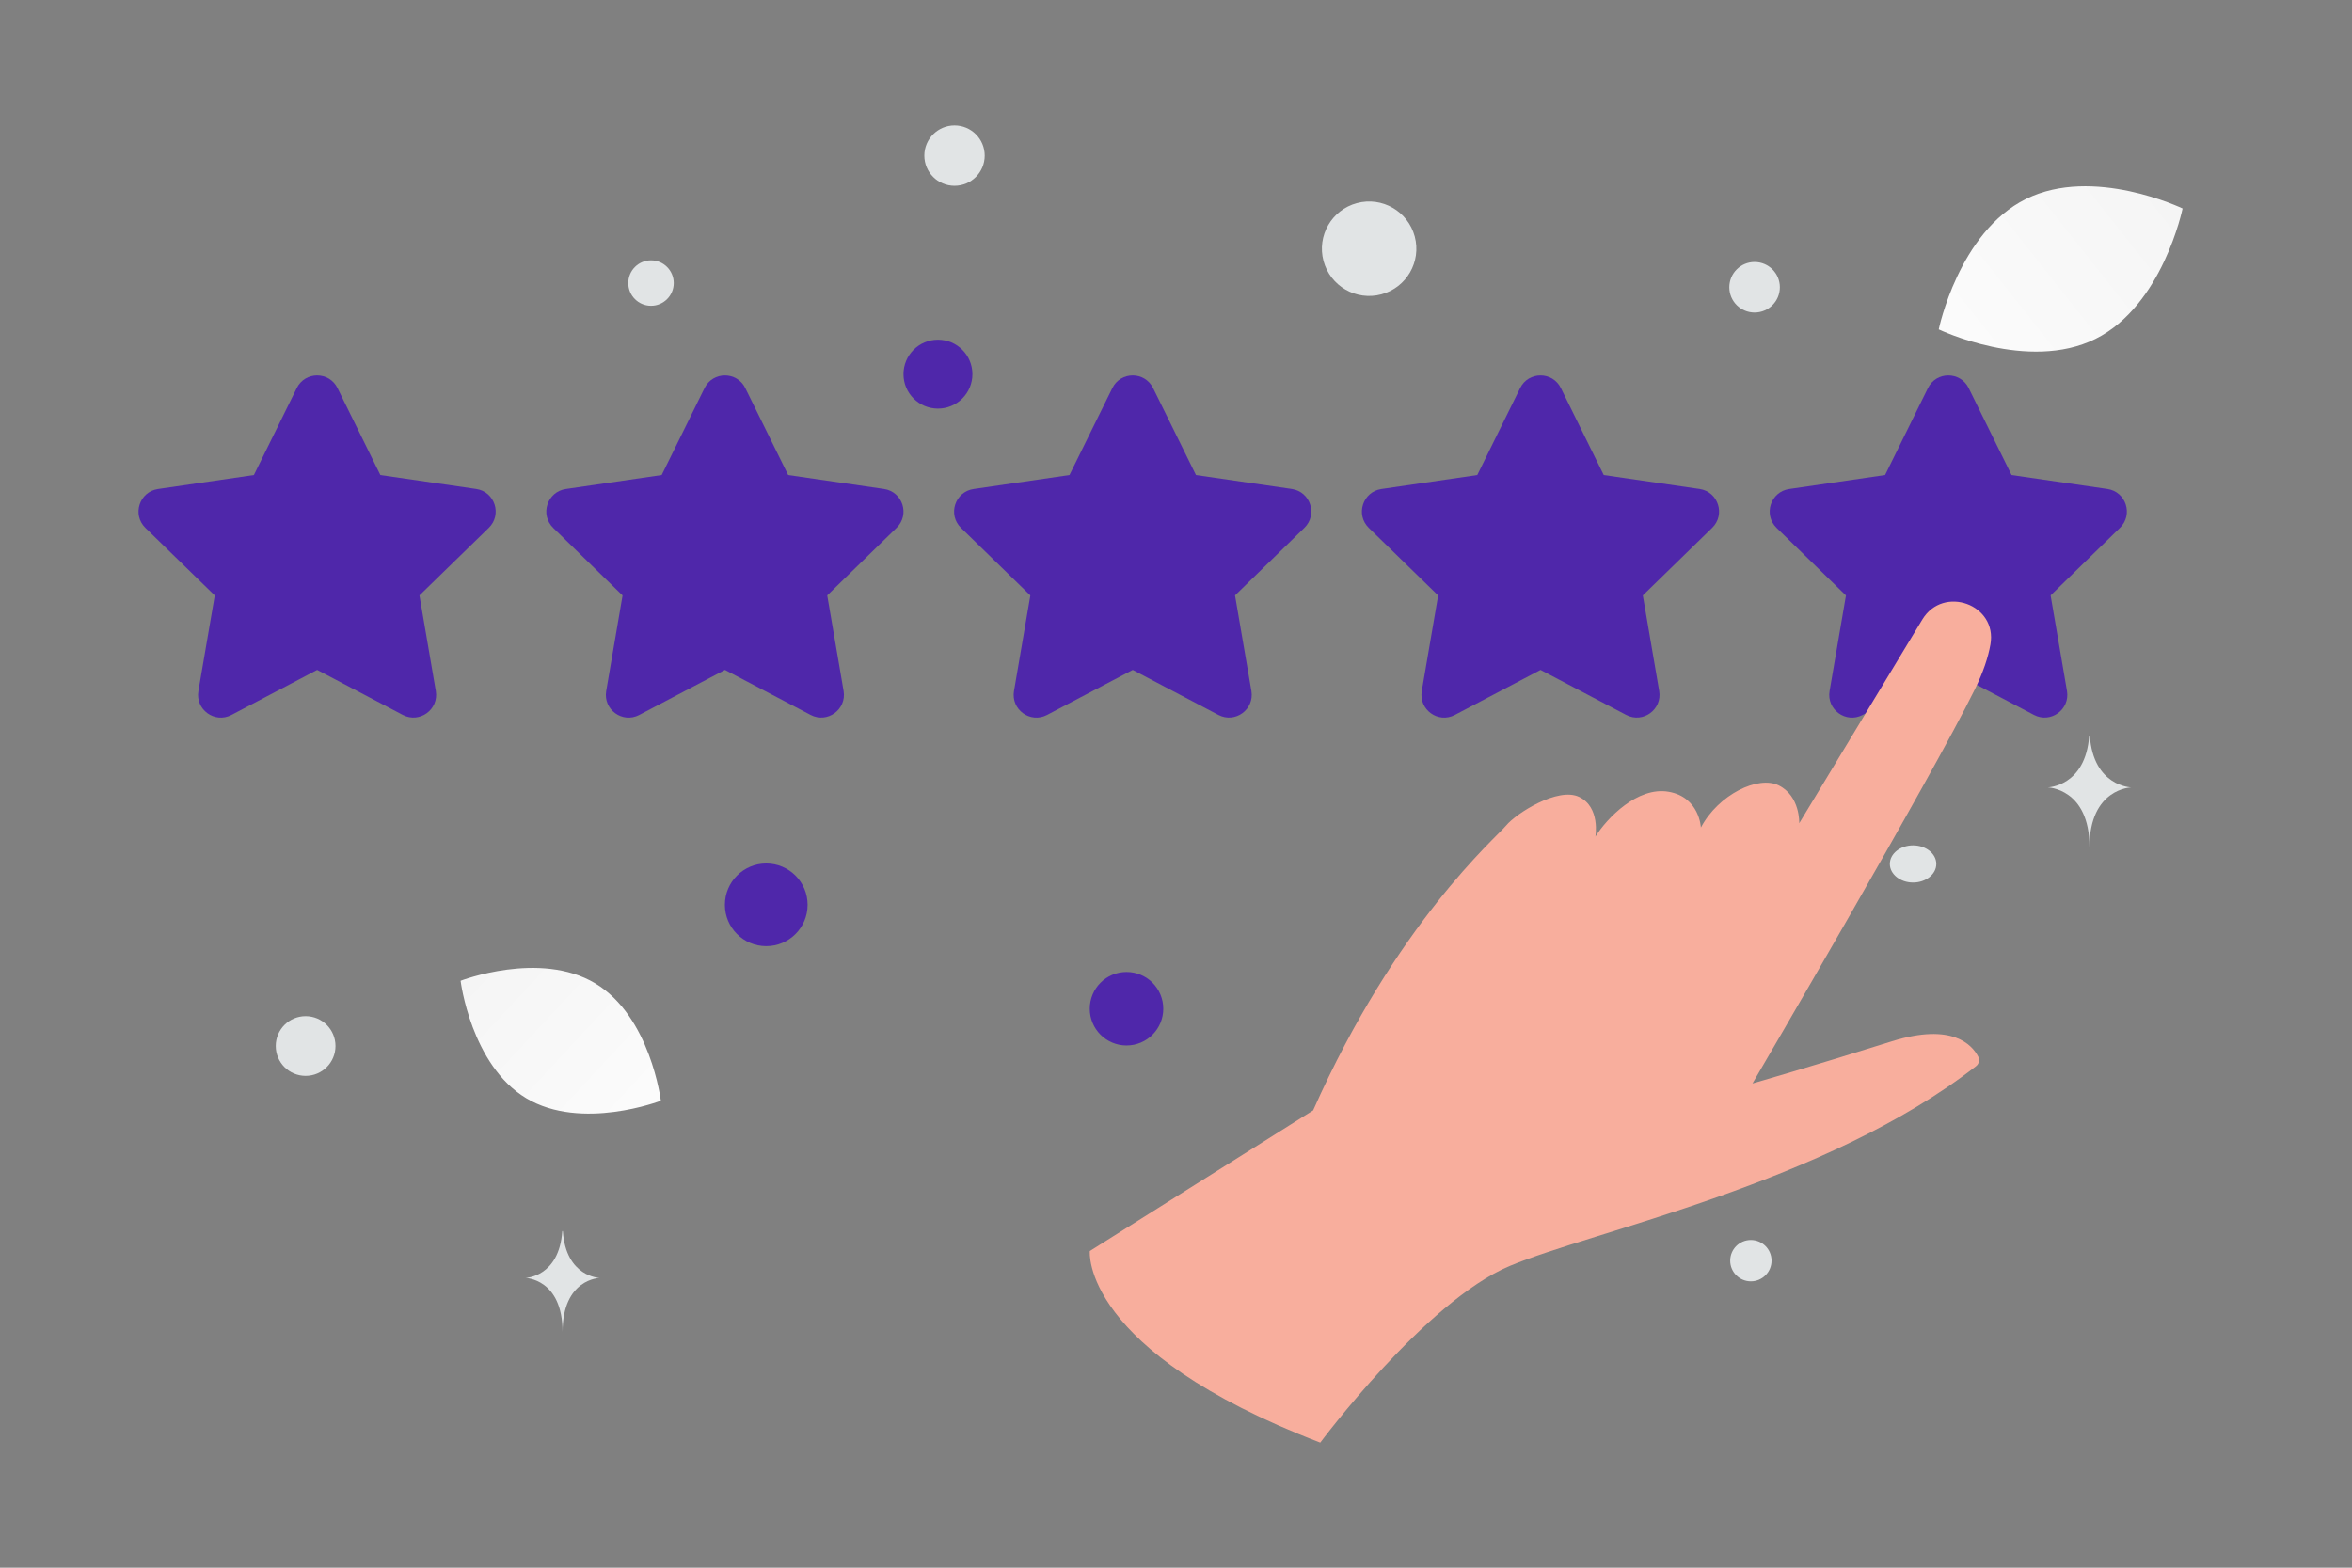 <svg width="900" height="600" viewBox="0 0 900 600" fill="none" xmlns="http://www.w3.org/2000/svg">
<rect x="0" y="0" width="900" height="600" fill="#808080" stroke="none"/>
<g clip-path="url(#clip0_1235_29168)">
<path d="M801.815 129.709C776.055 142.488 741.864 126.057 741.864 126.057C741.864 126.057 749.463 88.915 775.237 76.155C800.997 63.376 835.174 79.789 835.174 79.789C835.174 79.789 827.576 116.931 801.815 129.709Z" fill="url(#paint0_linear_1235_29168)"/>
<path d="M201.369 420.322C222.523 433 252.873 421.28 252.873 421.28C252.873 421.28 248.905 389.008 227.737 376.344C206.583 363.665 176.246 375.371 176.246 375.371C176.246 375.371 180.215 407.643 201.369 420.322Z" fill="url(#paint1_linear_1235_29168)"/>
<path d="M431.066 372.001C423.298 372.001 417 378.298 417 386.067C417 393.835 423.298 400.133 431.066 400.133C438.835 400.133 445.132 393.835 445.132 386.067C445.132 378.298 438.835 372.001 431.066 372.001Z" fill="#4F27AA"/>
<path d="M293.206 330.473C284.467 330.473 277.382 337.558 277.382 346.297C277.382 355.036 284.467 362.121 293.206 362.121C301.945 362.121 309.03 355.036 309.03 346.297C309.03 337.558 301.945 330.473 293.206 330.473Z" fill="#4F27AA"/>
<path d="M358.909 156.382C351.626 156.382 345.722 150.478 345.722 143.195C345.722 135.912 351.626 130.008 358.909 130.008C366.192 130.008 372.096 135.912 372.096 143.195C372.096 150.478 366.192 156.382 358.909 156.382Z" fill="#4F27AA"/>
<path d="M634.46 214.062C631.061 214.062 628.306 211.307 628.306 207.908C628.306 204.509 631.061 201.754 634.46 201.754C637.859 201.754 640.614 204.509 640.614 207.908C640.614 211.307 637.859 214.062 634.46 214.062Z" fill="#4F27AA"/>
<path d="M669.975 490.406C665.606 490.406 662.063 486.864 662.063 482.494C662.063 478.124 665.606 474.582 669.975 474.582C674.345 474.582 677.887 478.124 677.887 482.494C677.887 486.864 674.345 490.406 669.975 490.406Z" fill="#E1E4E5"/>
<path d="M116.947 411.766C110.635 411.766 105.519 406.65 105.519 400.338C105.519 394.027 110.635 388.91 116.947 388.91C123.259 388.91 128.375 394.027 128.375 400.338C128.375 406.65 123.259 411.766 116.947 411.766Z" fill="#E1E4E5"/>
<path d="M249.11 117.033C244.306 117.033 240.412 113.138 240.412 108.335C240.412 103.531 244.306 99.637 249.11 99.637C253.914 99.637 257.808 103.531 257.808 108.335C257.808 113.138 253.914 117.033 249.11 117.033Z" fill="#E1E4E5"/>
<path d="M671.398 119.617C666.057 119.617 661.728 115.288 661.728 109.947C661.728 104.607 666.057 100.277 671.398 100.277C676.738 100.277 681.068 104.607 681.068 109.947C681.068 115.288 676.738 119.617 671.398 119.617Z" fill="#E1E4E5"/>
<path d="M151.52 217.44C152.761 222.072 150.012 226.834 145.379 228.075C140.747 229.317 135.985 226.568 134.744 221.935C133.502 217.302 136.252 212.541 140.884 211.299C145.517 210.058 150.279 212.807 151.52 217.44Z" fill="#E1E4E5"/>
<path d="M365.25 71.104C358.87 71.104 353.698 65.932 353.698 59.552C353.698 53.172 358.87 48 365.25 48C371.63 48 376.802 53.172 376.802 59.552C376.802 65.932 371.63 71.104 365.25 71.104Z" fill="#E1E4E5"/>
<path d="M732.042 337.765C727.134 337.765 723.156 334.582 723.156 330.656C723.156 326.73 727.134 323.547 732.042 323.547C736.949 323.547 740.928 326.73 740.928 330.656C740.928 334.582 736.949 337.765 732.042 337.765Z" fill="#E1E4E5"/>
<path d="M541.359 90.516C543.942 100.157 538.22 110.067 528.579 112.651C518.938 115.234 509.028 109.513 506.444 99.871C503.861 90.23 509.582 80.32 519.224 77.736C528.865 75.153 538.775 80.875 541.359 90.516Z" fill="#E1E4E5"/>
<path d="M799.431 281.559H799.664C801.04 301.064 815.546 301.364 815.546 301.364C815.546 301.364 799.551 301.676 799.551 324.213C799.551 301.676 783.555 301.364 783.555 301.364C783.555 301.364 798.055 301.064 799.431 281.559ZM215.162 471.177H215.368C216.59 488.83 229.461 489.102 229.461 489.102C229.461 489.102 215.268 489.384 215.268 509.782C215.268 489.384 201.075 489.102 201.075 489.102C201.075 489.102 213.941 488.83 215.162 471.177Z" fill="#E1E4E5"/>
<path fill-rule="evenodd" clip-rule="evenodd" d="M121.322 256.378L154.127 273.623C160.516 276.984 167.983 271.559 166.76 264.434L160.498 227.879L187.042 202.011C192.208 196.969 189.36 188.182 182.222 187.141L145.547 181.807L129.154 148.54C125.959 142.055 116.74 142.055 113.545 148.54L97.152 181.807L60.458 187.159C53.321 188.201 50.473 196.988 55.639 202.03L82.183 227.898L75.921 264.452C74.698 271.577 82.164 277.003 88.554 273.641L121.359 256.396H121.322V256.378ZM277.366 256.378L310.171 273.623C316.56 276.984 324.027 271.559 322.804 264.434L316.542 227.879L343.085 202.011C348.252 196.969 345.404 188.182 338.266 187.141L301.591 181.807L285.198 148.54C282.003 142.055 272.784 142.055 269.589 148.54L253.196 181.807L216.502 187.159C209.365 188.201 206.517 196.988 211.683 202.03L238.226 227.898L231.965 264.452C230.742 271.577 238.208 277.003 244.598 273.641L277.403 256.396H277.366V256.378ZM433.409 256.378L466.214 273.623C472.604 276.984 480.07 271.559 478.847 264.434L472.586 227.879L499.129 202.011C504.295 196.969 501.447 188.182 494.31 187.141L457.634 181.807L441.241 148.54C438.046 142.055 428.827 142.055 425.633 148.54L409.239 181.807L372.546 187.159C365.408 188.201 362.56 196.988 367.726 202.03L394.27 227.898L388.008 264.452C386.785 271.577 394.252 277.003 400.641 273.641L433.446 256.396H433.409V256.378ZM589.453 256.378L622.258 273.623C628.648 276.984 636.114 271.559 634.891 264.434L628.63 227.879L655.173 202.011C660.339 196.969 657.491 188.182 650.353 187.141L613.678 181.807L597.285 148.54C594.09 142.055 584.871 142.055 581.677 148.54L565.283 181.807L528.59 187.159C521.452 188.201 518.604 196.988 523.77 202.03L550.314 227.898L544.052 264.452C542.829 271.577 550.296 277.003 556.685 273.641L589.49 256.396H589.453V256.378ZM745.497 256.378L778.302 273.623C784.691 276.984 792.158 271.559 790.935 264.434L784.673 227.879L811.216 202.011C816.383 196.969 813.535 188.182 806.397 187.141L769.722 181.807L753.328 148.54C750.134 142.055 740.915 142.055 737.72 148.54L721.327 181.807L684.633 187.159C677.495 188.201 674.648 196.988 679.814 202.03L706.357 227.898L700.096 264.452C698.873 271.577 706.339 277.003 712.728 273.641L745.533 256.396H745.497V256.378Z" fill="#4F27AA"/>
<path d="M505.201 552.139C505.201 552.139 545.317 498.163 577.635 484.547C609.611 471.078 698.569 452.988 756.137 408.056C756.678 407.64 757.057 407.048 757.208 406.382C757.36 405.716 757.273 405.018 756.965 404.409C754.674 399.984 747.119 391.28 723.965 398.525C693.841 408.008 670.59 414.67 670.59 414.67C670.59 414.67 739.417 297.04 755.698 263.779C758.915 257.214 760.767 251.574 761.645 246.662C764.374 231.345 743.609 223.807 735.566 237.131L688.479 315.081C688.479 315.081 688.918 304.723 680.632 300.59C672.784 296.7 657.527 304.091 650.849 316.734C650.849 316.734 650.361 305.064 638.468 303.021C626.574 300.979 614.924 313.136 610.488 320.187C610.488 320.187 612.438 308.954 604.298 305.015C596.158 301.076 580.121 311.337 576.319 315.956C572.517 320.576 534.252 353.351 502.471 424.979L417.022 478.809C417.022 478.809 413.22 516.787 505.201 552.139Z" fill="#F8AE9D"/>
</g>
<defs>
<linearGradient id="paint0_linear_1235_29168" x1="702.892" y1="169.569" x2="915.365" y2="1.503" gradientUnits="userSpaceOnUse">
<stop stop-color="white"/>
<stop offset="1" stop-color="#EEEEEE"/>
</linearGradient>
<linearGradient id="paint1_linear_1235_29168" x1="283.231" y1="461.134" x2="113.015" y2="302.981" gradientUnits="userSpaceOnUse">
<stop stop-color="white"/>
<stop offset="1" stop-color="#EEEEEE"/>
</linearGradient>
<clipPath id="clip0_1235_29168">
<rect width="900" height="600" fill="white"/>
</clipPath>
</defs>
</svg>
